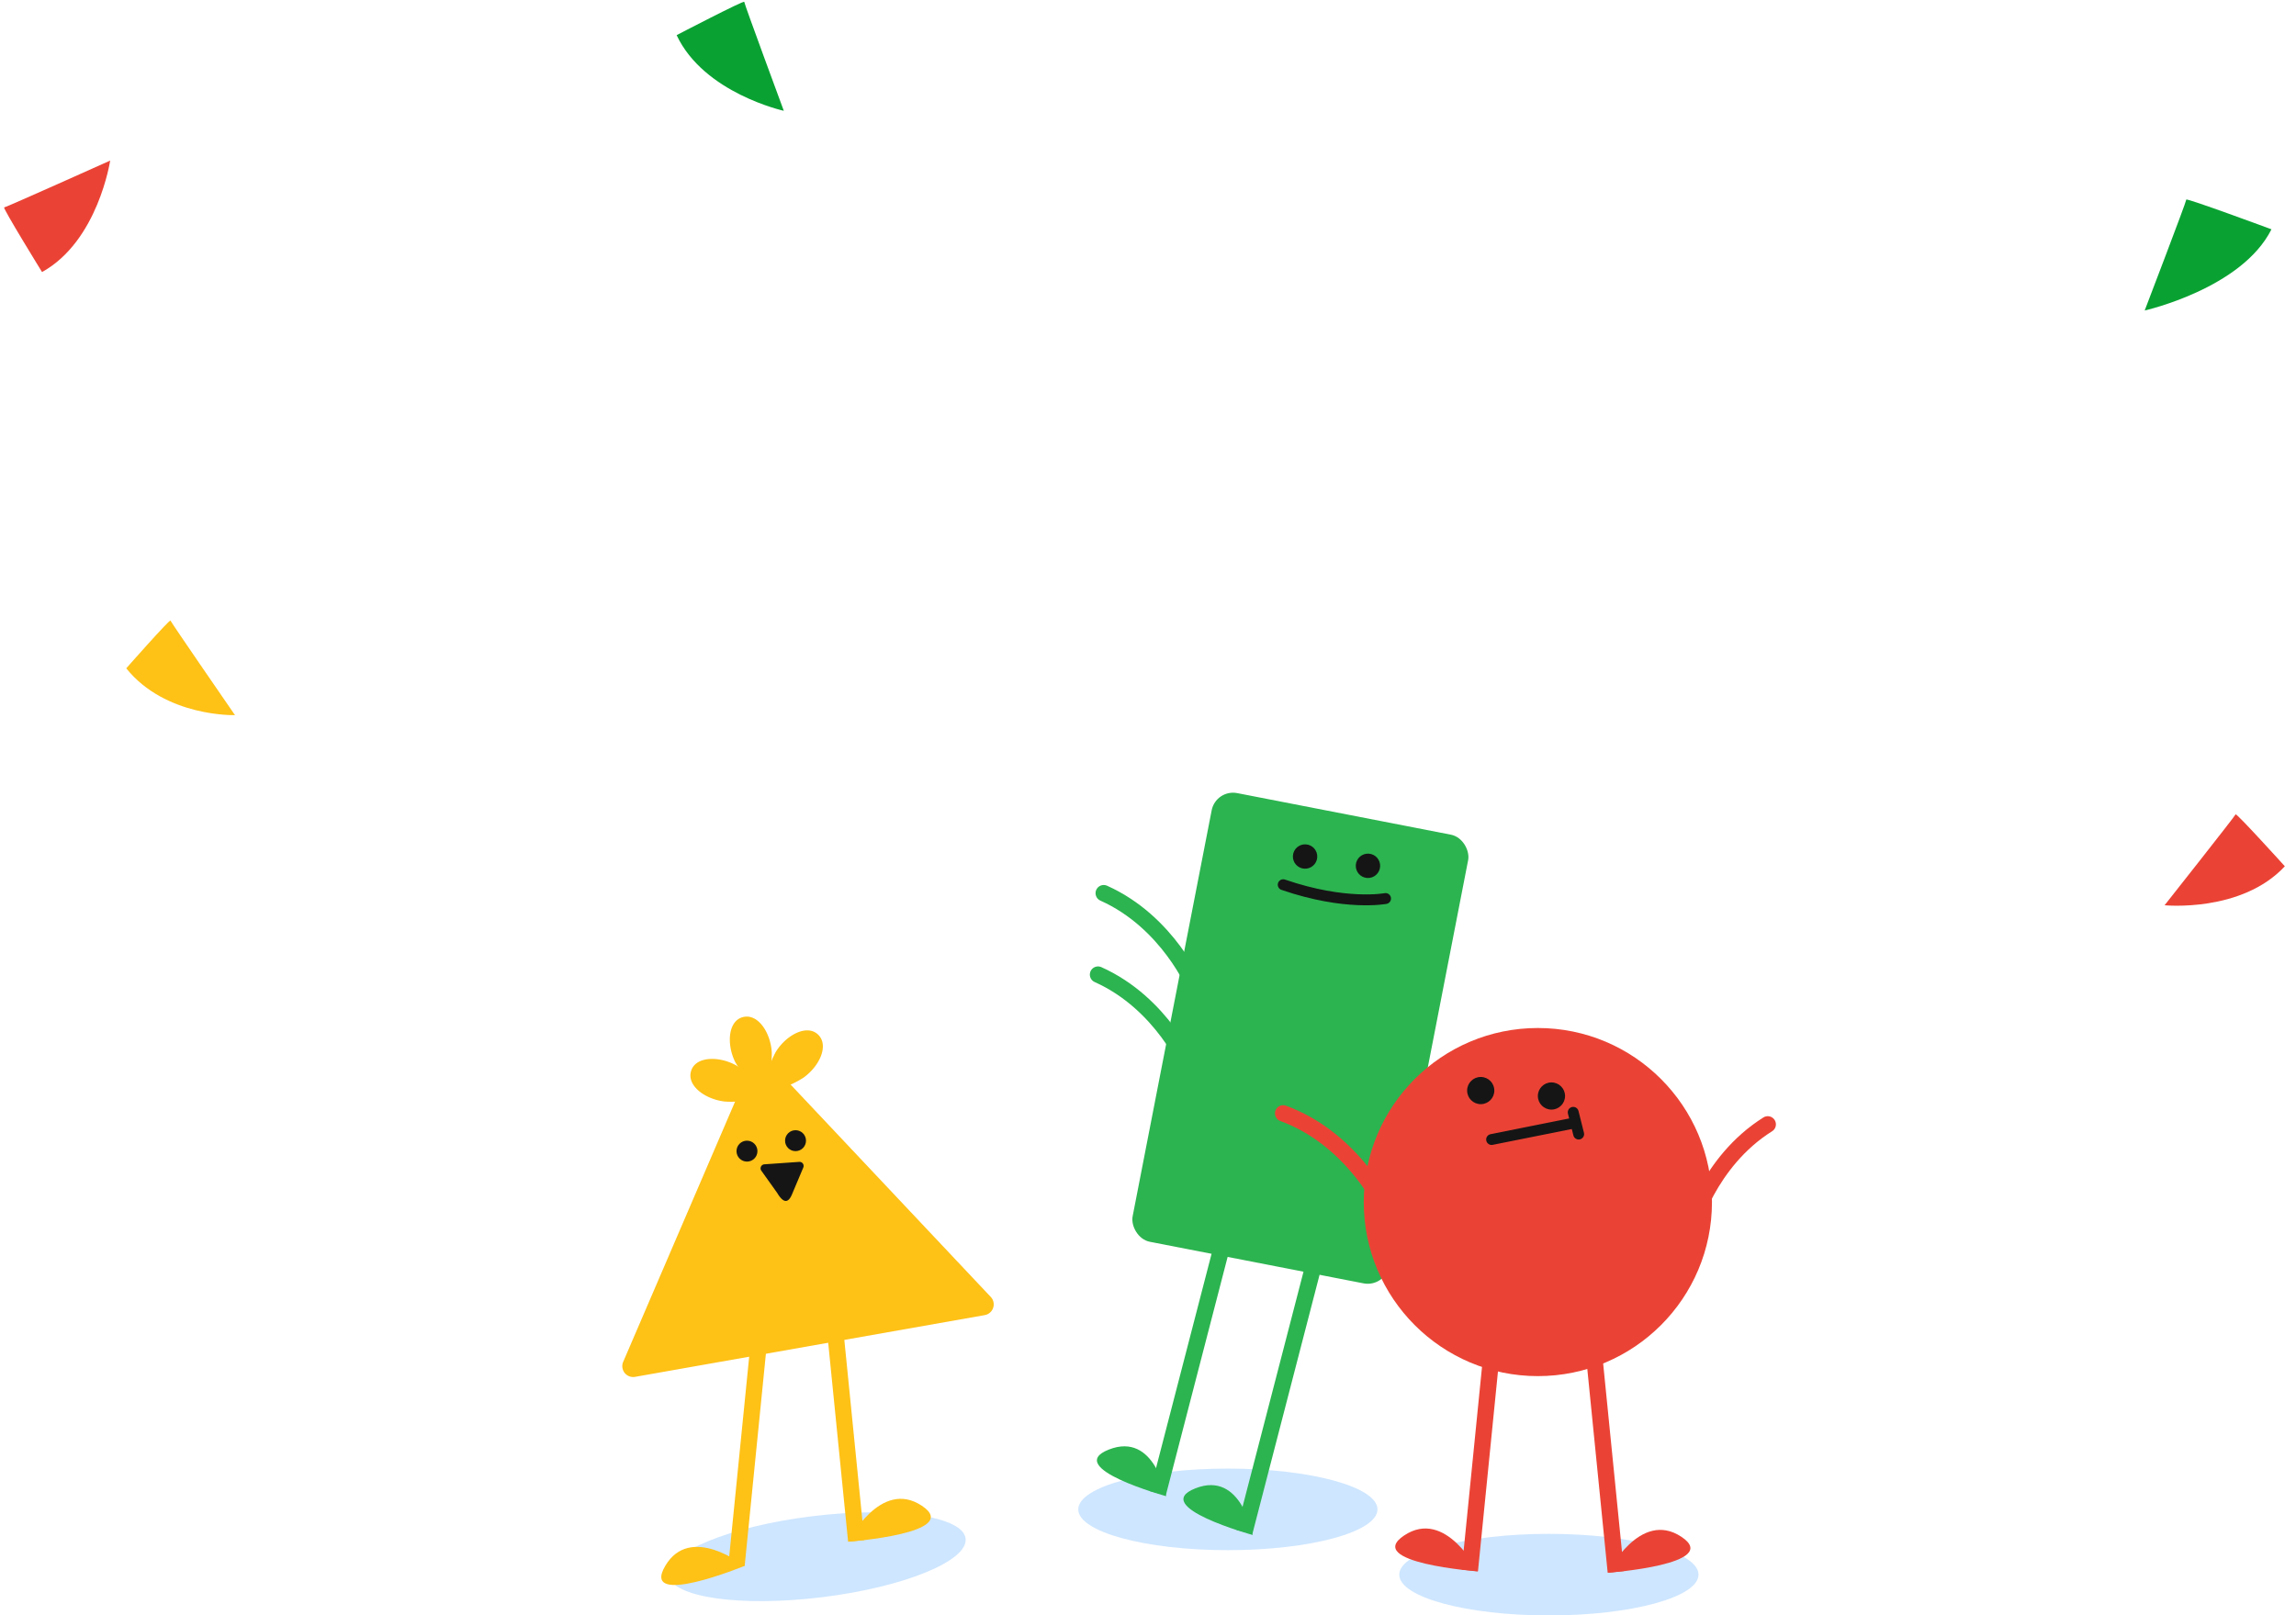 <svg xmlns="http://www.w3.org/2000/svg" width="422" height="297" viewBox="0 0 422 297">
  <defs>
    <style>
      .cls-1 {
        fill: #09a232;
      }

      .cls-2 {
        fill: #fec116;
      }

      .cls-3 {
        fill: #ea4335;
      }

      .cls-4 {
        fill: #cee6ff;
      }

      .cls-5 {
        fill: #2cb450;
      }

      .cls-6 {
        fill: #151515;
      }

      .cls-10, .cls-11, .cls-12, .cls-7, .cls-8, .cls-9 {
        fill: none;
      }

      .cls-7 {
        stroke: #151515;
        stroke-width: 2px;
      }

      .cls-11, .cls-7, .cls-9 {
        stroke-linecap: round;
      }

      .cls-8, .cls-9 {
        stroke: #2cb450;
      }

      .cls-10, .cls-11, .cls-12, .cls-8, .cls-9 {
        stroke-width: 3px;
      }

      .cls-10, .cls-11 {
        stroke: #ea4335;
      }

      .cls-12 {
        stroke: #fec116;
      }
    </style>
  </defs>
  <g id="그룹_2214" data-name="그룹 2214" transform="translate(-10593.458 -7978.317)">
    <path id="패스_2179" data-name="패스 2179" class="cls-1" d="M9076.8,5133.96c-5.461,10.921-23.3,14.925-23.3,14.925s7.671-20.035,7.645-20.386S9076.8,5133.96,9076.8,5133.96Z" transform="translate(1934.147 2886.515)"/>
    <path id="패스_2180" data-name="패스 2180" class="cls-2" d="M0,5.476C3.712,16.4,15.835,20.4,15.835,20.4S10.621.366,10.639.015,0,5.476,0,5.476Z" transform="translate(10614.792 8096.042) rotate(-20)"/>
    <path id="패스_2194" data-name="패스 2194" class="cls-3" d="M17.811,5.476C13.636,16.4,0,20.4,0,20.4S5.864.366,5.845.015,17.811,5.476,17.811,5.476Z" transform="translate(10998.944 8125.835) rotate(22)"/>
    <path id="패스_2177" data-name="패스 2177" class="cls-3" d="M0,5.476C4.41,16.4,18.813,20.4,18.813,20.4S12.618.366,12.639.015,0,5.476,0,5.476Z" transform="translate(10595.751 8029) rotate(-97)"/>
    <path id="패스_2178" data-name="패스 2178" class="cls-1" d="M0,5.476C4.439,16.4,18.944,20.4,18.944,20.4S12.707.366,12.729.015,0,5.476,0,5.476Z" transform="translate(10717.535 7979.309) rotate(-3)"/>
    <g id="그룹_2149" data-name="그룹 2149" transform="translate(10696.911 8122.022)">
      <g id="그룹_2147" data-name="그룹 2147" transform="translate(91.339)">
        <ellipse id="타원_121" data-name="타원 121" class="cls-4" cx="27.5" cy="7.5" rx="27.5" ry="7.5" transform="translate(3.389 126.295)"/>
        <g id="그룹_2145" data-name="그룹 2145" transform="matrix(0.998, 0.07, -0.07, 0.998, 9.507, 0)">
          <rect id="사각형_2440" data-name="사각형 2440" class="cls-5" width="48" height="84" rx="4" transform="translate(19.206 0) rotate(7)"/>
          <g id="그룹_2144" data-name="그룹 2144" transform="translate(32.787 9)">
            <g id="그룹_2140" data-name="그룹 2140" transform="translate(1.404 0)">
              <circle id="타원_119" data-name="타원 119" class="cls-6" cx="2.239" cy="2.239" r="2.239" transform="translate(0 0)"/>
              <circle id="타원_120" data-name="타원 120" class="cls-6" cx="2.239" cy="2.239" r="2.239" transform="translate(11.645 0.896)"/>
            </g>
            <path id="패스_2214" data-name="패스 2214" class="cls-7" d="M0,0C11.706,3.137,18.932,1.216,18.932,1.216" transform="translate(0 7.69)"/>
          </g>
          <g id="그룹_2142" data-name="그룹 2142" transform="translate(5.495 77.5)">
            <line id="선_283" data-name="선 283" class="cls-8" x1="9.717" y2="52.344" transform="translate(12.158 0)"/>
            <path id="패스_2213" data-name="패스 2213" class="cls-5" d="M13.839,7.493S9.369-3.747,1.751,1.306,13.839,7.493,13.839,7.493Z" transform="translate(1.043 43.44) rotate(8)"/>
          </g>
          <g id="그룹_2143" data-name="그룹 2143" transform="translate(21.849 83.5)">
            <line id="선_283-2" data-name="선 283" class="cls-8" x1="9.717" y2="52.344" transform="translate(12.158 0)"/>
            <path id="패스_2213-2" data-name="패스 2213" class="cls-5" d="M13.839,7.493S9.369-3.747,1.751,1.306,13.839,7.493,13.839,7.493Z" transform="translate(1.043 43.44) rotate(8)"/>
          </g>
          <path id="패스_2216" data-name="패스 2216" class="cls-9" d="M14.217,19.386S10.985,6.893,0,0" transform="matrix(0.978, -0.208, 0.208, 0.978, 0, 20.545)"/>
          <path id="패스_2217" data-name="패스 2217" class="cls-9" d="M14.217,19.386S10.985,6.893,0,0" transform="matrix(0.978, -0.208, 0.208, 0.978, 0, 35.545)"/>
        </g>
      </g>
      <g id="그룹_2148" data-name="그룹 2148" transform="translate(132.38 45.295)">
        <ellipse id="타원_122" data-name="타원 122" class="cls-4" cx="27.5" cy="7.5" rx="27.5" ry="7.5" transform="translate(21.348 93)"/>
        <g id="그룹_2135" data-name="그룹 2135">
          <g id="그룹_2132" data-name="그룹 2132" transform="translate(57.148 60)">
            <line id="선_283-3" data-name="선 283" class="cls-10" x2="4" y2="40"/>
            <path id="패스_2213-3" data-name="패스 2213" class="cls-3" d="M8508.547,5664.656s5.89-11.669,13.508-6.616S8508.547,5664.656,8508.547,5664.656Z" transform="translate(-8506 -5624.5)"/>
          </g>
          <circle id="타원_118" data-name="타원 118" class="cls-3" cx="32" cy="32" r="32" transform="translate(14.822)"/>
          <g id="그룹_2134" data-name="그룹 2134" transform="translate(33.822 9)">
            <circle id="타원_119-2" data-name="타원 119" class="cls-6" cx="2.5" cy="2.5" r="2.5"/>
            <circle id="타원_120-2" data-name="타원 120" class="cls-6" cx="2.5" cy="2.5" r="2.5" transform="translate(13 1)"/>
            <line id="선_281" data-name="선 281" class="cls-7" y1="3" x2="15" transform="translate(4.5 8.5)"/>
            <line id="선_282" data-name="선 282" class="cls-7" x2="1" y2="4" transform="translate(19.5 6.5)"/>
          </g>
          <path id="패스_2211" data-name="패스 2211" class="cls-11" d="M8662.038,5606.1s3.231-12.493,14.217-19.386" transform="translate(-8587.179 -5569)"/>
          <path id="패스_2212" data-name="패스 2212" class="cls-11" d="M14.217,19.386S10.985,6.893,0,0" transform="matrix(0.978, -0.208, 0.208, 0.978, 0, 15.69)"/>
          <g id="그룹_2133" data-name="그룹 2133" transform="translate(20.61 59.743)">
            <line id="선_283-4" data-name="선 283" class="cls-10" x1="4" y2="40" transform="translate(13.712)"/>
            <path id="패스_2213-4" data-name="패스 2213" class="cls-3" d="M8523.711,5664.656s-5.89-11.669-13.508-6.616S8523.711,5664.656,8523.711,5664.656Z" transform="translate(-8508.546 -5624.5)"/>
          </g>
        </g>
      </g>
      <g id="그룹_2146" data-name="그룹 2146" transform="translate(0 40.084)">
        <ellipse id="타원_123" data-name="타원 123" class="cls-4" cx="27.5" cy="7.5" rx="27.5" ry="7.5" transform="translate(18.52 98.323) rotate(-7)"/>
        <g id="그룹_2139" data-name="그룹 2139">
          <g id="그룹_2138" data-name="그룹 2138" transform="translate(49.919 59.5)">
            <line id="선_280" data-name="선 280" class="cls-12" x2="4" y2="40"/>
            <path id="패스_2208" data-name="패스 2208" class="cls-2" d="M8508.547,5664.656s5.89-11.669,13.508-6.616S8508.547,5664.656,8508.547,5664.656Z" transform="translate(-8506 -5624.5)"/>
          </g>
          <g id="그룹_2137" data-name="그룹 2137" transform="translate(16.732 64)">
            <line id="선_279" data-name="선 279" class="cls-12" x1="4" y2="40" transform="translate(15.187)"/>
            <path id="패스_2209" data-name="패스 2209" class="cls-2" d="M14.756,7.665S9.3-3.764,1.685,1.29,14.756,7.665,14.756,7.665Z" transform="matrix(0.899, -0.438, 0.438, 0.899, 0, 39.689)"/>
          </g>
          <g id="그룹_2136" data-name="그룹 2136">
            <g id="그룹_2131" data-name="그룹 2131">
              <g id="그룹_2130" data-name="그룹 2130" transform="matrix(0.978, 0.208, -0.208, 0.978, 25.977, 0)">
                <path id="패스_2205" data-name="패스 2205" class="cls-2" d="M3.664,0c2.81,0,4.211,3.926,3.482,7.6a17.436,17.436,0,0,1-3.482,6.879A18.178,18.178,0,0,1,.182,7.6C-.522,4.048.854,0,3.664,0Z" transform="matrix(0.891, -0.454, 0.454, 0.891, 4.339, 3.331)"/>
                <path id="패스_2206" data-name="패스 2206" class="cls-2" d="M3.664,0c2.81,0,4.211,3.926,3.482,7.6a17.436,17.436,0,0,1-3.482,6.879A18.178,18.178,0,0,1,.182,7.6C-.522,4.048.854,0,3.664,0Z" transform="translate(18.636 0.021) rotate(31)"/>
                <path id="패스_2207" data-name="패스 2207" class="cls-2" d="M3.664,14.482c2.81,0,4.211-3.926,3.482-7.6A17.436,17.436,0,0,0,3.664,0,18.178,18.178,0,0,0,.182,6.879C-.522,10.434.854,14.482,3.664,14.482Z" transform="matrix(-0.105, 0.995, -0.995, -0.105, 15.17, 11.15)"/>
              </g>
              <path id="다각형_42" data-name="다각형 42" class="cls-2" d="M34.65,2.548a2,2,0,0,1,3.344,0l32.617,49.7a2,2,0,0,1-1.672,3.1H3.7a2,2,0,0,1-1.672-3.1Z" transform="matrix(0.985, -0.174, 0.174, 0.985, 0, 15.473)"/>
            </g>
            <circle id="타원_116" data-name="타원 116" class="cls-6" cx="1.924" cy="1.924" r="1.924" transform="translate(31.916 25.924)"/>
            <circle id="타원_117" data-name="타원 117" class="cls-6" cx="1.924" cy="1.924" r="1.924" transform="translate(40.841 24)"/>
            <path id="패스_2215" data-name="패스 2215" class="cls-6" d="M2.352,1.422c.732-1.587,1.627-2.259,2.867.2L7.835,5.889a.747.747,0,0,1-.659,1.1H.748a.747.747,0,0,1-.659-1.1Z" transform="matrix(-0.998, 0.07, -0.07, -0.998, 44.688, 36.744)"/>
          </g>
        </g>
      </g>
    </g>
  </g>
</svg>
